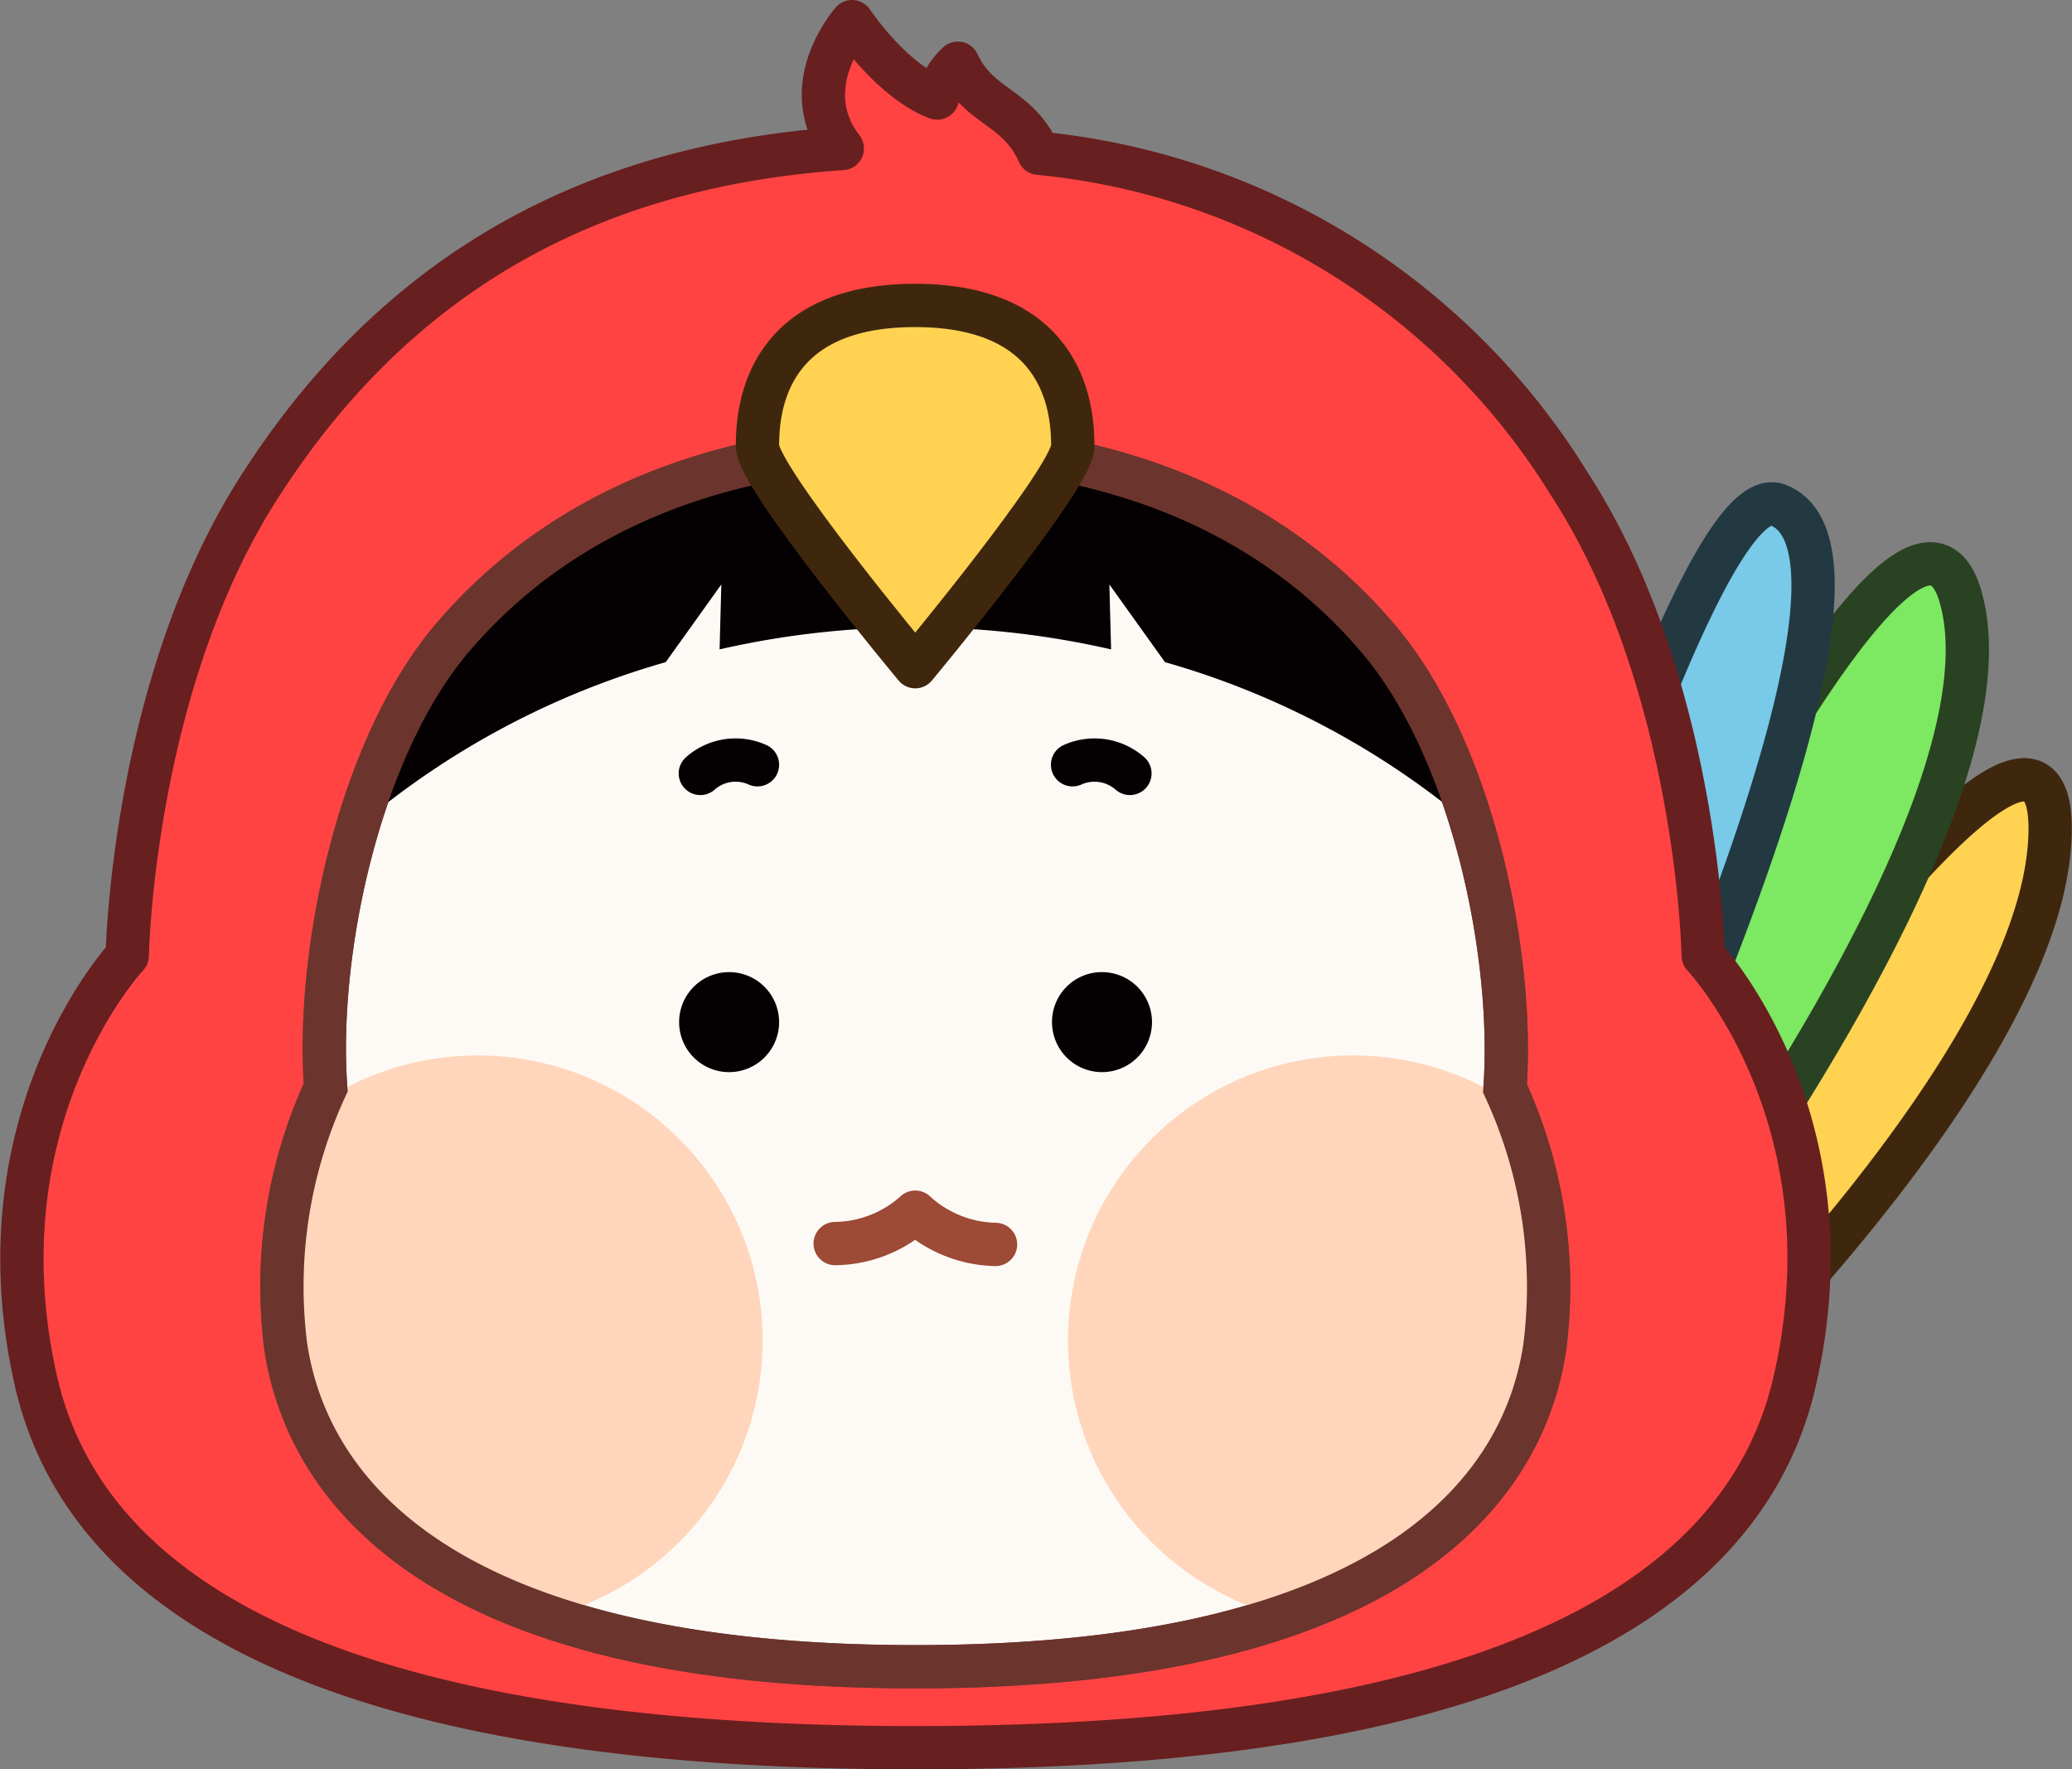 <svg xmlns="http://www.w3.org/2000/svg" xmlns:xlink="http://www.w3.org/1999/xlink" viewBox="0 0 95.74 81.74"><rect x="0" y="0" width="95.74" height="81.74" fill="#808080" stroke="none"/><defs><style>.cls-1,.cls-11,.cls-12,.cls-8{fill:none;}.cls-2{fill:#ffd252;stroke:#3f270e;}.cls-12,.cls-2,.cls-3,.cls-4,.cls-5,.cls-8{stroke-linecap:round;stroke-linejoin:round;}.cls-11,.cls-12,.cls-2,.cls-3,.cls-4,.cls-5,.cls-6,.cls-8{stroke-width:2px;}.cls-3{fill:#7de862;stroke:#294222;}.cls-4{fill:#79c9e8;stroke:#223942;}.cls-5{fill:#ff4343;stroke:#681f1f;}.cls-6{fill:#fdfaf6;stroke:#7f4236;}.cls-11,.cls-6{stroke-miterlimit:10;}.cls-7{fill:#050001;}.cls-8{stroke:#050001;}.cls-9{clip-path:url(#clip-path);}.cls-10{fill:#ffd6bb;}.cls-11{stroke:#6b342d;}.cls-12{stroke:#9d4a36;}</style><clipPath id="clip-path"><path class="cls-1" d="M42.29,77c22.21,0,28.14-8.31,29.09-14.78a21.86,21.86,0,0,0-1.84-11.94c.44-6.08-1.47-15.62-5.86-20.78-5.09-6-12.67-8.89-21.39-8.89S26,23.49,20.91,29.46c-4.39,5.16-6.31,14.7-5.86,20.78A21.91,21.91,0,0,0,13.2,62.18C14.16,68.65,20.09,77,42.29,77Z"/></clipPath></defs><g id="레이어_2" data-name="레이어 2"><g id="레이어_1-2" data-name="레이어 1"><path class="cls-2" d="M94.73,38.37c-.09,9.71-14.54,24.24-17.83,27.42a78.16,78.16,0,0,1-2.29-7.71C77,54.52,94.84,28.13,94.73,38.37Z"/><path class="cls-3" d="M90.6,27.6C93.17,36.78,78.67,56.66,75.38,61a74.79,74.79,0,0,1-2.14-10.12C75.33,46.14,88.3,19.4,90.6,27.6Z"/><path class="cls-4" d="M82.15,23.33c5.65,2.18-5,26.18-8,32.71a54.83,54.83,0,0,1-1.33-14.3C75.1,35.23,79.62,22.35,82.15,23.33Z"/><path class="cls-5" d="M78.7,44.15s-.23-12.65-6.21-21.83A32.43,32.43,0,0,0,48,7.08C47,4.87,45.23,5,44.26,2.92a3.24,3.24,0,0,0-.95,1.61S41.48,4,39.37,1c0,0-2.65,3-.45,5.86-12.46.85-21,6.46-26.82,15.46-6,9.18-6.22,21.83-6.22,21.83s-7,7.46-4.21,19.69c3.21,13.86,22.8,16.9,40.62,16.9s37.42-3,40.63-16.9C85.75,51.61,78.7,44.15,78.7,44.15Z"/><path class="cls-6" d="M42.29,77c22.21,0,28.14-8.31,29.09-14.78a21.86,21.86,0,0,0-1.84-11.94c.44-6.08-1.47-15.62-5.86-20.78-5.09-6-12.67-8.89-21.39-8.89S26,23.49,20.91,29.46c-4.39,5.16-6.31,14.7-5.86,20.78A21.91,21.91,0,0,0,13.2,62.18C14.16,68.65,20.09,77,42.29,77Z"/><path class="cls-7" d="M53.83,30.59A38,38,0,0,1,68.06,38.2S63.59,20.57,42.29,20.57,16.53,38.2,16.53,38.2a38,38,0,0,1,14.23-7.61L33.33,27l-.08,3a40.61,40.61,0,0,1,18.09,0l-.08-3Z"/><path class="cls-7" d="M36,47.21a2.31,2.31,0,1,1-2.31-2.3A2.31,2.31,0,0,1,36,47.21Z"/><path class="cls-7" d="M48.61,47.21a2.31,2.31,0,1,0,2.31-2.3A2.3,2.3,0,0,0,48.61,47.21Z"/><path class="cls-8" d="M49.56,35.33a2.48,2.48,0,0,1,2.65.4"/><path class="cls-8" d="M35,35.33a2.46,2.46,0,0,0-2.64.4"/><g class="cls-9"><circle class="cls-10" cx="22.07" cy="61.93" r="13.17"/><circle class="cls-10" cx="62.52" cy="61.93" r="13.17"/></g><path class="cls-11" d="M42.29,77c22.21,0,28.14-8.31,29.09-14.78a21.86,21.86,0,0,0-1.84-11.94c.44-6.08-1.47-15.62-5.86-20.78-5.09-6-12.67-8.89-21.39-8.89S26,23.49,20.91,29.46c-4.39,5.16-6.31,14.7-5.86,20.78A21.91,21.91,0,0,0,13.2,62.18C14.16,68.65,20.09,77,42.29,77Z"/><path class="cls-12" d="M46,57.49A5.66,5.66,0,0,1,42.29,56a5.62,5.62,0,0,1-3.7,1.45"/><path class="cls-2" d="M42.29,30.8S35,22.05,35,20.62s.18-6.51,7.28-6.51,7.29,5.08,7.29,6.51S42.29,30.8,42.29,30.8Z"/></g></g></svg>